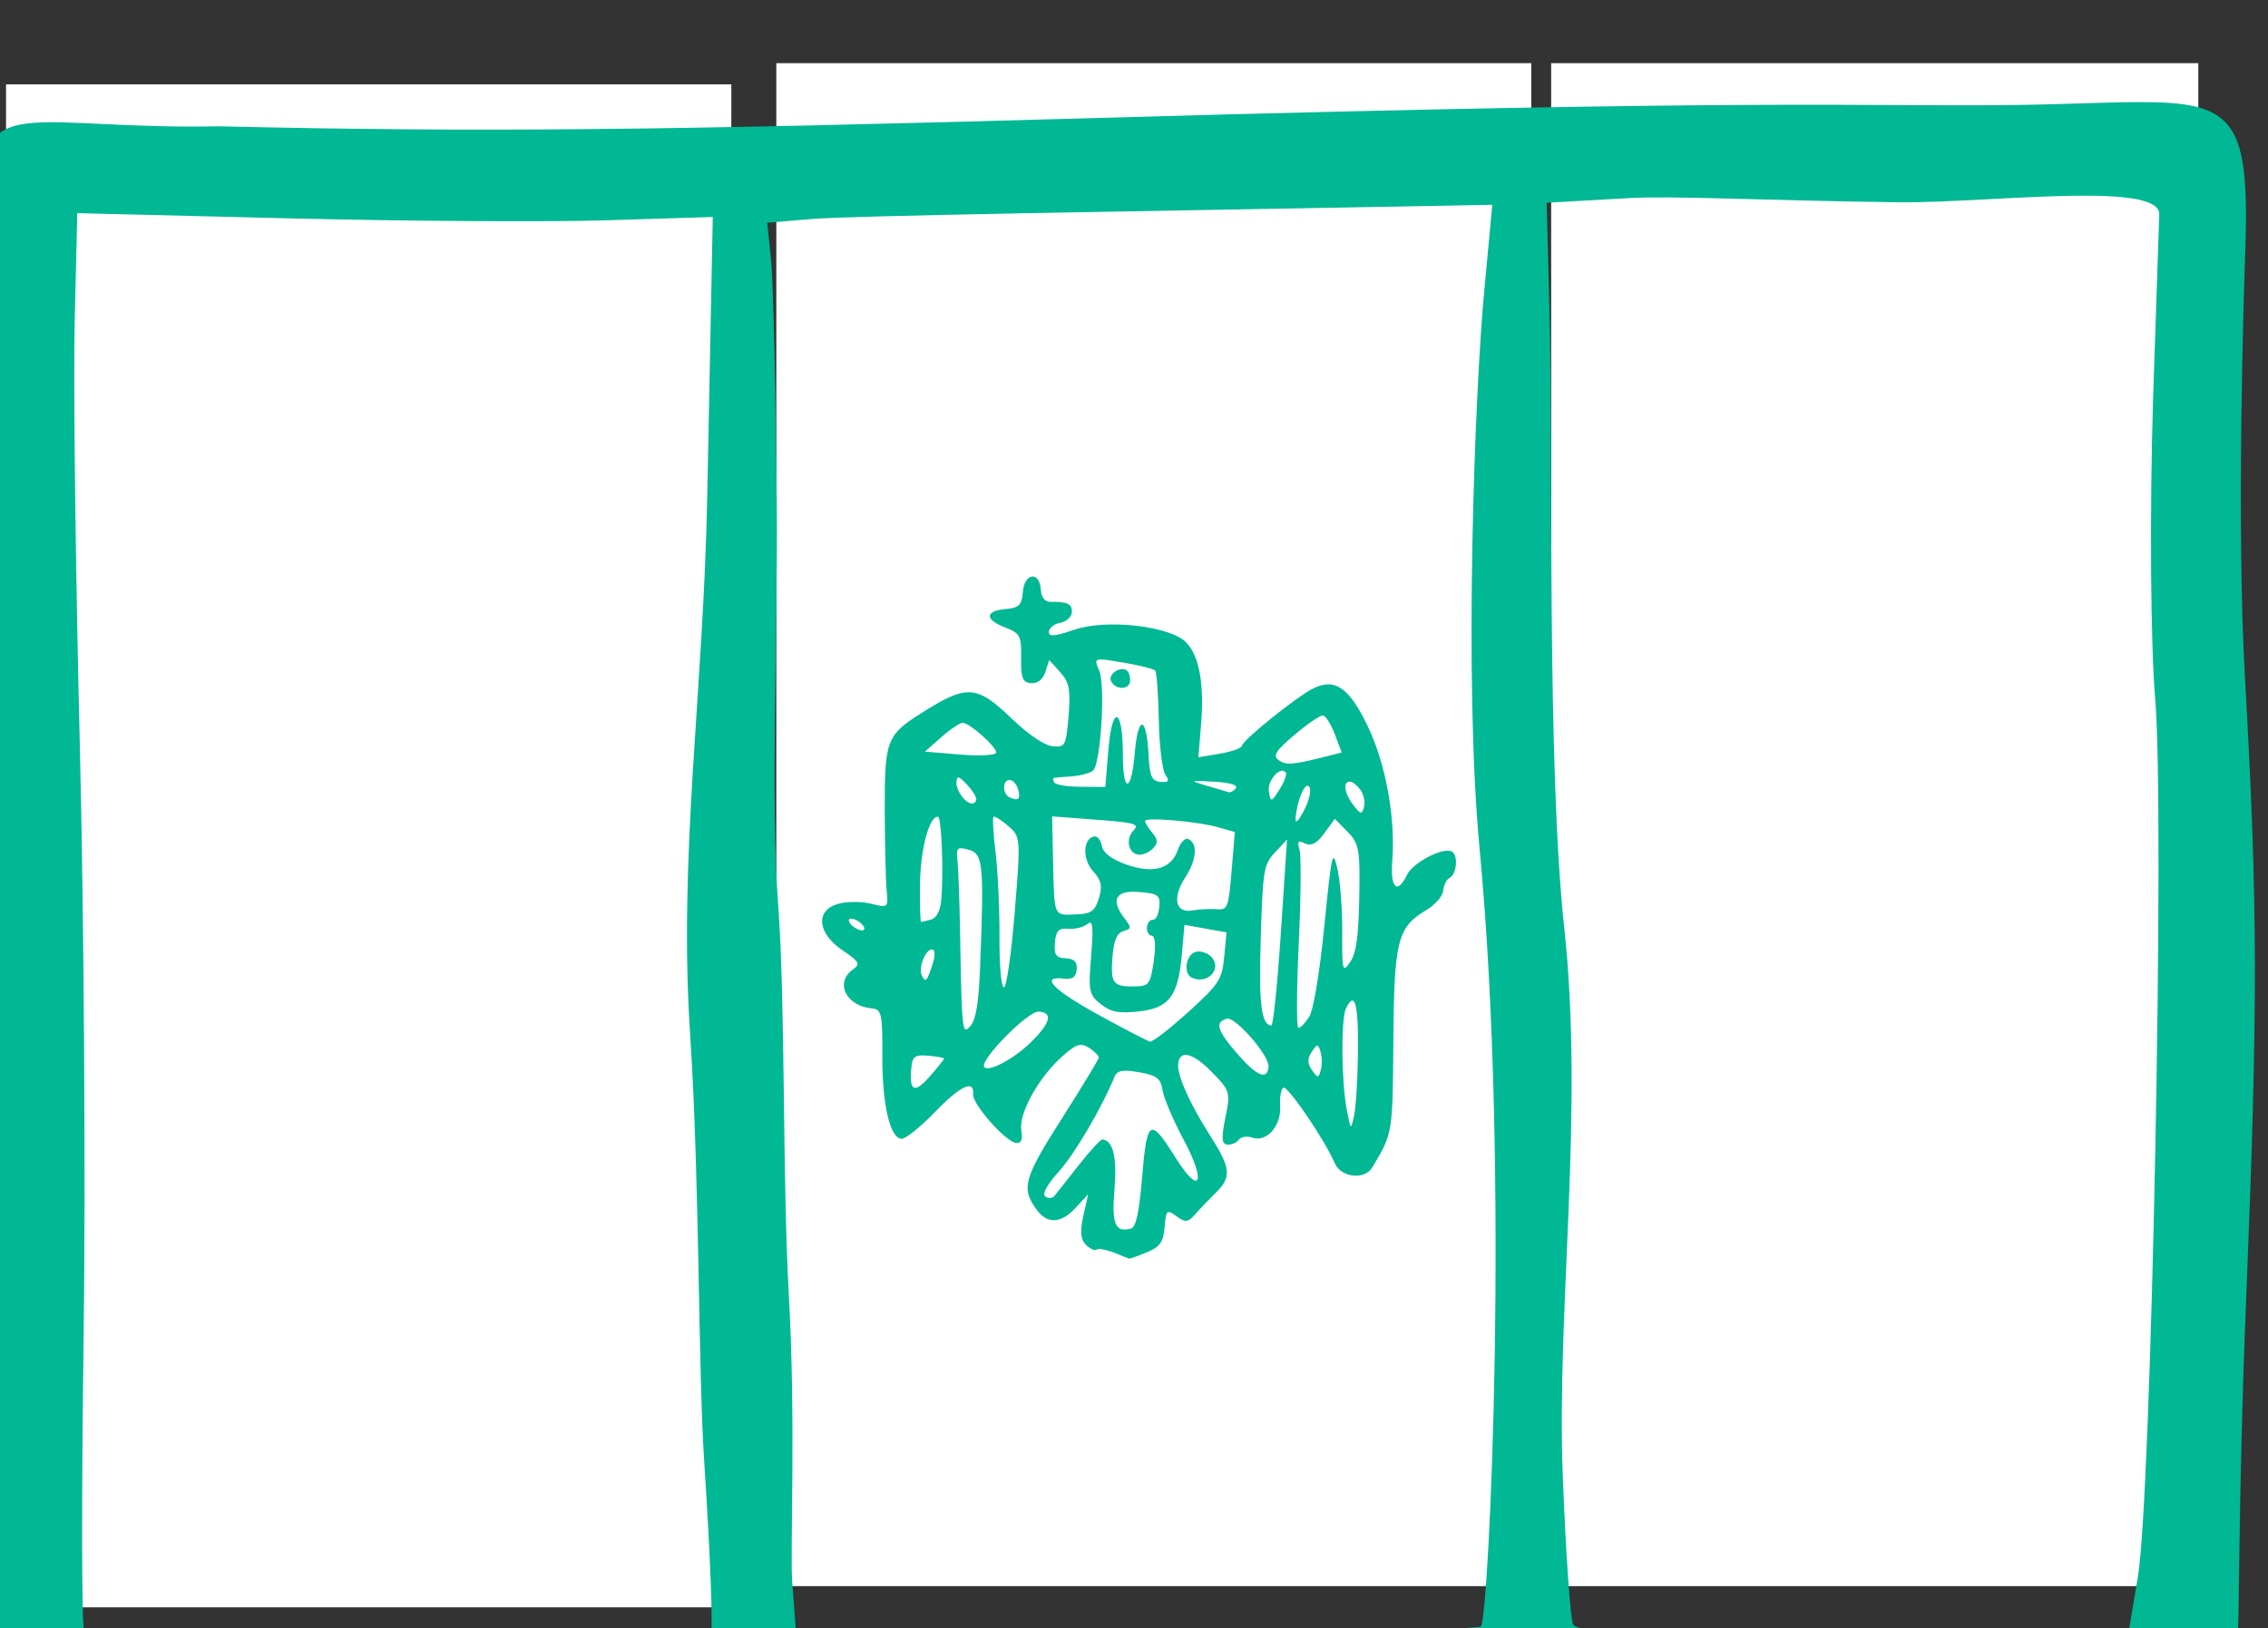 <?xml version="1.0" ?><svg height="93.419mm" viewBox="0 0 130.086 93.419" width="130.086mm" xmlns="http://www.w3.org/2000/svg">
    <rect x="0" y="0" width="130.086" height="93.419" fill="#333333" stroke="none"/>
    <path d="m -2098.048,2749.742 v 87.375 h 43.302 v -87.375 z m 44.442,0 v 87.375 h 37.118 v -87.375 z m -88.623,1.215 v 87.376 h 41.599 v -87.376 z" fill="#FFFFFF" transform="translate(78.996,-46.577) translate(2063.58,-2699.541)"/>
    <path d="m -1826.834,14056.199 c -7.089,0.05 -16.151,0.522 -27.682,0.647 -31.118,0.335 -51.308,-1.368 -196.418,2.777 -95.9,2.739 -134.448,3.106 -190.572,1.818 -38.367,0.788 -52.515,-7.11 -49.701,13.043 l -0.717,41.291 c -0.378,21.707 -0.286,56.183 0.174,76.614 0.457,20.43 0.533,71.026 0.166,112.437 -0.729,82.584 -2.572,97.238 2.398,101.57 1.847,1.611 12.016,0.952 22.609,0.891 l 20.666,-0.277 c 30.595,-0.411 111.393,-0.321 176.916,2.263 126.606,-2.034 246.92,-2.602 255.4,-1.998 12.623,0.901 7.295,-3.931 10.82,-91.398 2.607,-64.709 2.569,-85.262 -0.254,-135.365 -1.817,-32.489 -0.298,-81.897 0.117,-93.047 0.852,-27.838 -2.658,-31.423 -23.924,-31.266 z m -11.611,20.258 c 9.748,-0.03 16.984,0.821 16.877,4.045 l -1.346,40.305 c -0.736,23.986 -0.528,52.975 0.459,64.42 2.117,24.558 -0.785,172.77 -3.736,190.25 l -2.035,12.087 -48.902,-0.515 h 0.012 c -26.893,-0.28 -53.702,-0.265 -59.568,0.04 -5.87,0.302 -11.153,-0.273 -11.738,-1.277 -0.592,-1.004 -1.6,-15.485 -2.246,-32.178 -1.393,-36.287 4.677,-78.514 0.299,-118.871 -3.77,-34.769 -2.372,-103.354 -3.207,-134.705 l -0.586,-22.069 17.674,-0.998 c 9.719,-0.555 27.264,0.473 58.26,0.895 10.567,0.144 27.251,-1.375 39.785,-1.42 z m -127.486,1.977 -1.77,19.033 c -1.991,21.349 -4.439,83.893 -0.969,120.433 6.623,69.708 2.007,166.775 0.27,168.332 -0.557,0.498 -27.805,1.304 -60.555,1.791 v 0 c -32.75,0.484 -73.048,0.551 -78.228,0.377 l -9.406,-0.308 -0.863,-11.496 c -0.475,-6.322 0.786,-35.004 -0.699,-61.477 -1.486,-26.472 -0.726,-63.841 -2.363,-85.459 -1.641,-21.618 -0.062,-59.924 -0.273,-85.205 -0.215,-25.282 -0.767,-49.604 -1.232,-54.051 l -0.844,-8.086 9.625,-0.806 c 8.854,-0.743 68.644,-1.631 124.562,-2.658 z m -306.264,1.808 45.91,1.127 c 25.251,0.619 56.197,0.805 68.775,0.414 l 22.865,-0.709 -1.203,60.797 c -0.849,42.617 -6.282,77.361 -3.682,116.483 2.039,30.696 1.704,72.22 3.039,92.355 1.331,20.135 1.96,36.97 1.395,37.414 -0.562,0.444 -14.087,1.277 -41.387,1.609 h -0.01 c -56.919,0.698 -92.86,-0.364 -94.234,-2.785 -0.515,-0.92 -0.563,-29.167 -0.1,-62.769 0.463,-33.603 0.094,-91.58 -0.822,-128.838 -0.917,-37.258 -1.415,-78.397 -1.109,-91.42 z m 206.648,78.668 c -0.897,0.109 -1.808,1.241 -1.98,3.307 -0.24,2.89 -0.816,3.469 -3.707,3.73 -4.527,0.409 -4.602,2.256 -0.158,3.977 3.275,1.267 3.573,1.837 3.486,6.637 -0.078,4.324 0.303,5.284 2.148,5.435 1.395,0.116 2.558,-0.79 3.084,-2.404 l 0.844,-2.594 2.379,2.617 c 1.954,2.149 2.279,3.841 1.812,9.449 -0.543,6.536 -0.696,6.819 -3.451,6.592 -1.713,-0.143 -5.274,-2.545 -8.783,-5.924 -7.708,-7.421 -9.75,-7.537 -19.818,-1.128 -7.347,4.676 -7.78,5.863 -7.731,21.023 0.025,7.476 0.212,15.27 0.416,17.32 0.364,3.676 0.316,3.716 -3.422,2.797 -2.085,-0.513 -5.291,-0.497 -7.123,0.04 -4.969,1.449 -4.471,6.368 1.018,10.067 3.599,2.423 3.894,2.962 2.254,4.107 -4.067,2.842 -1.514,7.992 4.197,8.467 1.937,0.162 2.19,1.354 2.137,10.051 -0.066,10.552 1.614,17.956 4.121,18.164 0.849,0.07 4.074,-2.491 7.168,-5.694 5.641,-5.839 8.629,-7.239 8.354,-3.918 -0.176,2.116 7.12,10.337 9.348,10.522 1.09,0.09 1.415,-0.741 1.09,-2.697 -0.592,-3.605 3.588,-11.271 8.645,-15.852 3.206,-2.904 4.179,-3.237 6.004,-2.057 1.198,0.775 2.155,1.732 2.117,2.125 -0.032,0.393 -3.659,6.374 -8.059,13.289 -8.242,12.956 -8.803,15.022 -5.334,19.704 2.289,3.089 5.226,2.929 8.361,-0.457 l 2.729,-2.948 -1.039,4.684 c -0.754,3.404 -0.593,5.117 0.584,6.271 0.89,0.871 1.921,1.332 2.287,1.022 0.368,-0.312 2.021,-0.03 3.672,0.619 h -0.012 c 1.651,0.652 3.153,1.241 3.338,1.312 0.185,0.07 1.921,-0.534 3.861,-1.341 2.881,-1.199 3.587,-2.198 3.859,-5.459 0.31,-3.733 0.477,-3.884 2.574,-2.352 1.92,1.403 2.512,1.328 4.127,-0.514 1.037,-1.183 2.994,-3.23 4.348,-4.55 3.49,-3.405 3.304,-5.356 -1.188,-12.389 -4.413,-6.909 -7.138,-13 -6.926,-15.504 0.263,-3.167 3.147,-2.493 7.248,1.693 4.011,4.096 4.096,4.379 2.969,9.915 -0.904,4.438 -0.808,5.724 0.435,5.83 0.879,0.07 1.992,-0.399 2.473,-1.049 0.482,-0.664 1.797,-0.857 2.926,-0.459 3.078,1.085 6.292,-2.53 6.023,-6.779 -0.124,-1.968 0.188,-3.788 0.693,-4.045 0.94,-0.479 8.997,11.367 11.123,16.353 1.343,3.148 6.461,3.711 8.143,0.897 4.409,-7.384 4.397,-7.29 4.541,-27.219 0.159,-21.89 0.876,-24.753 7.127,-28.465 1.915,-1.137 3.562,-3.034 3.66,-4.215 0.098,-1.18 0.722,-2.423 1.385,-2.76 1.487,-0.756 1.909,-4.671 0.607,-5.632 -1.675,-1.238 -8.513,2.231 -9.832,4.988 -2.073,4.333 -3.641,2.857 -3.188,-2.983 0.741,-9.323 -1.377,-21.003 -5.289,-29.177 -4.029,-8.421 -7.135,-10.566 -11.855,-8.19 -3.641,1.833 -15.281,11.206 -15.379,12.385 -0.043,0.511 -2.183,1.281 -4.758,1.711 l -4.682,0.783 0.586,-7.043 c 0.714,-8.676 -0.365,-14.774 -3.135,-17.734 -3.404,-3.637 -17.356,-5.246 -24.385,-2.811 -4.169,1.445 -5.513,1.544 -5.418,0.401 0.07,-0.836 1.179,-1.707 2.467,-1.93 1.288,-0.225 2.411,-1.23 2.494,-2.234 0.151,-1.817 -0.932,-2.352 -4.625,-2.299 -1.213,0.02 -1.99,-0.965 -2.088,-2.639 -0.118,-2.03 -1.002,-2.944 -1.899,-2.836 z m 14.951,17.965 c 0.871,0.01 2.365,0.26 4.756,0.66 3.509,0.587 6.638,1.376 6.959,1.75 0.318,0.376 0.664,5.211 0.777,10.742 0.11,5.532 0.746,10.839 1.412,11.793 0.976,1.398 0.766,1.696 -1.074,1.545 -1.874,-0.155 -2.336,-1.223 -2.566,-5.935 -0.411,-8.405 -2.282,-8.634 -2.969,-0.364 -0.723,8.693 -2.588,8.972 -2.586,0.389 0,-10.166 -2.3,-11.009 -3.121,-1.143 l -0.678,8.157 -5.291,-0.04 c -2.91,-0.01 -5.503,-0.433 -5.76,-0.94 -0.257,-0.506 -0.308,-0.948 -0.107,-0.986 0.199,-0.04 1.929,-0.185 3.846,-0.328 1.916,-0.145 4.006,-0.699 4.643,-1.231 1.691,-1.413 2.741,-18.458 1.336,-21.705 -0.749,-1.731 -1.028,-2.381 0.424,-2.365 z m 4.654,2.078 c -1.405,-0.04 -3.105,1.429 -2.498,2.623 0.984,1.934 3.959,1.908 4.121,-0.04 0.076,-0.909 -0.253,-1.938 -0.73,-2.293 -0.261,-0.193 -0.568,-0.283 -0.893,-0.293 z m 43.353,10.027 c 0.588,0.05 1.744,1.876 2.572,4.061 l 1.504,3.973 -3.719,0.935 c -6.952,1.751 -8.409,1.849 -9.975,0.674 -1.256,-0.941 -0.564,-2.019 3.492,-5.453 2.781,-2.354 5.537,-4.235 6.125,-4.19 z m -77.93,1.596 c 1.599,0.133 7.317,5.243 7.215,6.449 -0.049,0.586 -3.537,0.78 -7.752,0.432 l -7.664,-0.639 3.58,-3.164 c 1.969,-1.74 4.049,-3.123 4.621,-3.078 z m 69.047,10.387 c 0.31,-0.02 0.596,0.08 0.824,0.351 0.321,0.379 -0.271,2.031 -1.312,3.672 -1.794,2.826 -1.918,2.853 -2.324,0.528 -0.336,-1.927 1.47,-4.446 2.812,-4.551 z m -70.012,1.475 c 0.33,0 0.89,0.473 1.836,1.484 1.166,1.246 2.083,2.702 2.041,3.234 -0.044,0.534 -0.494,0.934 -0.998,0.893 -1.493,-0.125 -3.452,-2.927 -3.301,-4.725 0.048,-0.579 0.166,-0.88 0.422,-0.886 z m 11.185,0.531 c 0.65,0.05 1.418,0.92 1.713,1.924 v 0 c 0.632,2.174 0.114,2.712 -1.775,1.855 -1.671,-0.758 -1.619,-3.919 0.061,-3.779 z m 40.275,0.201 c 0.592,-0.02 1.854,0.05 3.865,0.158 3.425,0.19 5.218,0.721 4.721,1.395 -0.442,0.598 -1.153,0.99 -1.582,0.869 -0.428,-0.119 -2.553,-0.745 -4.721,-1.393 -2.391,-0.714 -3.269,-0.994 -2.283,-1.029 z m 33.373,0.152 c 0.553,0.05 1.564,0.883 2.248,1.862 0.666,0.978 0.994,2.62 0.703,3.648 -0.48,1.662 -0.74,1.605 -2.359,-0.52 -1.943,-2.549 -2.248,-5.126 -0.592,-4.99 z m -9.264,0.891 c 0.165,0 0.314,0.102 0.438,0.344 0.399,0.785 -0.161,3.069 -1.244,5.076 -1.358,2.517 -1.886,2.94 -1.758,1.359 0.315,-3.401 1.674,-6.745 2.564,-6.779 z m -55.291,6.623 9.594,0.725 c 8.318,0.63 9.39,0.937 8.057,2.296 -1.836,1.872 -1.152,5.091 1.119,5.28 0.888,0.07 2.272,-0.535 3.074,-1.354 1.126,-1.145 1.09,-1.923 -0.152,-3.39 -0.887,-1.048 -1.595,-2.202 -1.557,-2.561 0.073,-0.879 11.487,0.113 15.896,1.383 l 3.522,1.015 -0.703,8.454 c -0.665,7.996 -0.844,8.456 -3.283,8.252 -1.419,-0.113 -3.759,0.01 -5.201,0.271 -3.694,0.668 -4.407,-2.753 -1.504,-7.213 2.449,-3.761 2.713,-7.351 0.607,-8.252 -0.693,-0.297 -1.705,0.763 -2.248,2.354 -1.418,4.152 -5.376,5.253 -11.264,3.131 -3.167,-1.143 -4.931,-2.514 -5.199,-4.039 -0.222,-1.271 -0.996,-2.17 -1.723,-1.993 -2.39,0.572 -2.476,4.965 -0.144,7.53 1.767,1.94 2.045,3.263 1.244,5.861 h -0.01 c -0.871,2.824 -1.683,3.377 -5.139,3.49 -4.711,0.157 -4.5,0.677 -4.779,-11.799 z m -24.705,0.07 c 0.772,0.07 1.245,11.73 0.725,17.993 -0.195,2.335 -1.007,3.925 -2.182,4.265 -1.029,0.303 -2.014,0.52 -2.195,0.52 -0.181,-0.02 -0.276,-3.714 -0.231,-8.219 0.087,-7.496 2.011,-14.714 3.883,-14.559 z m 12.09,0 c 0.365,-0.07 1.709,0.793 3.117,2.01 2.702,2.333 2.717,2.547 1.41,18.695 -0.727,8.984 -1.782,16.29 -2.346,16.248 -0.564,-0.05 -0.995,-4.885 -0.949,-10.754 0.041,-5.867 -0.334,-14.07 -0.832,-18.23 -0.498,-4.16 -0.708,-7.73 -0.459,-7.941 0.015,-0.01 0.034,-0.02 0.059,-0.03 z m 73.812,0.459 2.75,2.797 c 2.502,2.544 2.732,3.819 2.539,14.223 -0.159,8.589 -0.65,12.071 -1.982,14.015 -1.628,2.382 -1.764,1.867 -1.707,-6.488 0.035,-4.992 -0.438,-11.195 -1.049,-13.785 -1.028,-4.359 -1.236,-3.434 -2.826,12.459 -1.029,10.295 -2.34,18.155 -3.272,19.635 -0.855,1.356 -1.904,2.44 -2.334,2.402 -0.431,-0.04 -0.4,-8.211 0.07,-18.168 0.472,-9.958 0.548,-19.131 0.17,-20.383 -0.55,-1.826 -0.312,-2.097 1.201,-1.367 1.333,0.643 2.557,0 4.164,-2.215 z m -10.342,4.485 -1.338,20.173 c -0.735,11.097 -1.661,20.151 -2.057,20.114 -2.189,-0.186 -2.738,-4.701 -2.301,-18.903 0.458,-14.863 0.637,-15.951 3.09,-18.586 z m -70.627,1.886 c 0.395,-0.01 0.96,0.114 1.744,0.332 3.106,0.867 3.321,3.119 2.441,25.592 -0.291,7.449 -0.9,11.181 -2.045,12.5 -1.84,2.123 -1.895,1.639 -2.291,-20.629 -0.118,-6.674 -0.372,-13.51 -0.56,-15.189 -0.212,-1.881 -0.159,-2.579 0.711,-2.606 z m 37.715,9.428 c 0.288,0 0.593,0.02 0.912,0.05 4.127,0.343 4.559,0.667 4.348,3.246 -0.131,1.576 -0.754,2.819 -1.385,2.769 -0.63,-0.05 -1.21,0.679 -1.289,1.625 -0.079,0.946 0.4,1.768 1.064,1.821 0.728,0.06 0.892,2.258 0.408,5.515 v 0 c -0.757,5.107 -1.003,5.42 -4.311,5.465 -4.538,0.07 -5.092,-0.722 -4.605,-6.564 0.285,-3.428 0.969,-5.009 2.338,-5.408 1.79,-0.522 1.807,-0.729 0.23,-2.792 -2.887,-3.776 -2.04,-5.836 2.287,-5.728 z m -61.461,5.811 c 0.461,-0.01 1.177,0.266 1.824,0.744 0.861,0.637 1.287,1.394 0.947,1.685 -0.341,0.289 -1.327,0 -2.189,-0.633 -0.86,-0.636 -1.285,-1.394 -0.945,-1.685 0.085,-0.07 0.209,-0.108 0.363,-0.111 z m 51.715,0.886 c 0.65,0.04 0.689,2.037 0.256,7.235 -0.628,7.562 -0.459,8.399 2.094,10.392 2.244,1.753 3.82,2.056 8.211,1.576 6.603,-0.721 8.544,-3.317 9.334,-12.418 l 0.559,-6.33 4.549,0.819 4.549,0.818 -0.496,5.318 c -0.452,4.874 -1.103,5.874 -7.771,11.928 h -0.014 c -4.003,3.634 -7.723,6.512 -8.27,6.399 -0.546,-0.115 -5.587,-2.734 -11.201,-5.821 -9.877,-5.431 -12.74,-8.444 -7.428,-7.812 1.84,0.219 2.626,-0.347 2.762,-1.987 0.136,-1.639 -0.546,-2.327 -2.397,-2.414 -2.098,-0.1 -2.532,-0.742 -2.316,-3.367 0.218,-2.62 0.777,-3.201 2.906,-3.023 1.45,0.12 3.306,-0.347 4.125,-1.041 0.217,-0.184 0.399,-0.279 0.549,-0.27 z m -34.127,5.785 c 0.608,0.05 0.641,1.455 0.072,3.18 -1.262,3.831 -1.507,4.09 -2.332,2.469 -0.836,-1.644 0.814,-5.77 2.26,-5.649 z m 57.809,0.452 c -0.291,-0.01 -0.568,0.01 -0.815,0.09 -2.158,0.627 -2.722,4.735 -0.769,5.603 3.464,1.542 6.669,-2.094 4.082,-4.631 -0.628,-0.619 -1.624,-1.019 -2.498,-1.058 z m 33.066,10.619 c 0.932,-0.08 1.329,3.411 1.264,10.728 v 0 c -0.05,5.867 -0.423,12.197 -0.824,14.069 -0.726,3.374 -0.737,3.364 -1.619,-1.289 -1.163,-6.151 -1.264,-19.514 -0.162,-21.799 0.533,-1.106 0.979,-1.68 1.344,-1.709 z m -67.822,2.386 c 3.111,0.259 2.567,2.406 -1.672,6.602 -3.763,3.723 -9.495,6.722 -10.164,5.318 -0.791,-1.659 9.584,-12.105 11.836,-11.92 z m 40.887,1.51 c 2.05,0.03 8.971,8.032 8.832,10.348 -0.185,3.061 -2.458,2.192 -6.557,-2.506 -4.606,-5.279 -5.156,-7.035 -2.457,-7.82 0.056,-0.02 0.116,-0.02 0.182,-0.02 z m 19.404,5.856 c 0.258,0 0.431,0.467 0.701,1.39 0.321,1.101 0.336,2.871 0.037,3.934 -0.499,1.758 -0.667,1.756 -1.918,-0.04 -0.979,-1.406 -0.99,-2.526 -0.037,-3.936 0.615,-0.906 0.959,-1.356 1.217,-1.351 z m -85.219,2.125 c 0.301,0 0.637,0.03 1.014,0.06 1.891,0.157 3.41,0.442 3.41,0.635 -0.016,0.193 -1.377,1.891 -3.023,3.773 -3.332,3.811 -4.497,3.399 -4.094,-1.447 0.206,-2.488 0.585,-3.083 2.693,-3.023 z m 43.623,3.31 c 0.765,-0.02 1.752,0.1 3.025,0.326 3.85,0.694 4.661,1.321 5.074,3.928 0.271,1.706 2.328,6.526 4.572,10.711 4.958,9.249 3.551,12.365 -1.752,3.881 -5.514,-8.824 -6.197,-8.441 -7.234,4.039 -0.636,7.642 -1.34,10.98 -2.379,11.268 -3.474,0.959 -4.255,-0.881 -3.619,-8.53 0.574,-6.898 -0.312,-10.543 -2.605,-10.736 -0.398,-0.03 -2.709,2.469 -5.135,5.56 -2.428,3.092 -4.783,6.078 -5.234,6.637 -0.452,0.561 -1.349,0.627 -1.992,0.151 -0.74,-0.548 0.331,-2.527 2.916,-5.391 3.426,-3.794 9.309,-13.82 12.104,-20.627 0.327,-0.804 0.984,-1.19 2.26,-1.217 z" fill="#00B894" transform="translate(78.996,-46.577) translate(2063.58,-2699.541) matrix(0.265,0,0,0.265,-1536.012,-972.917)"/>
</svg>